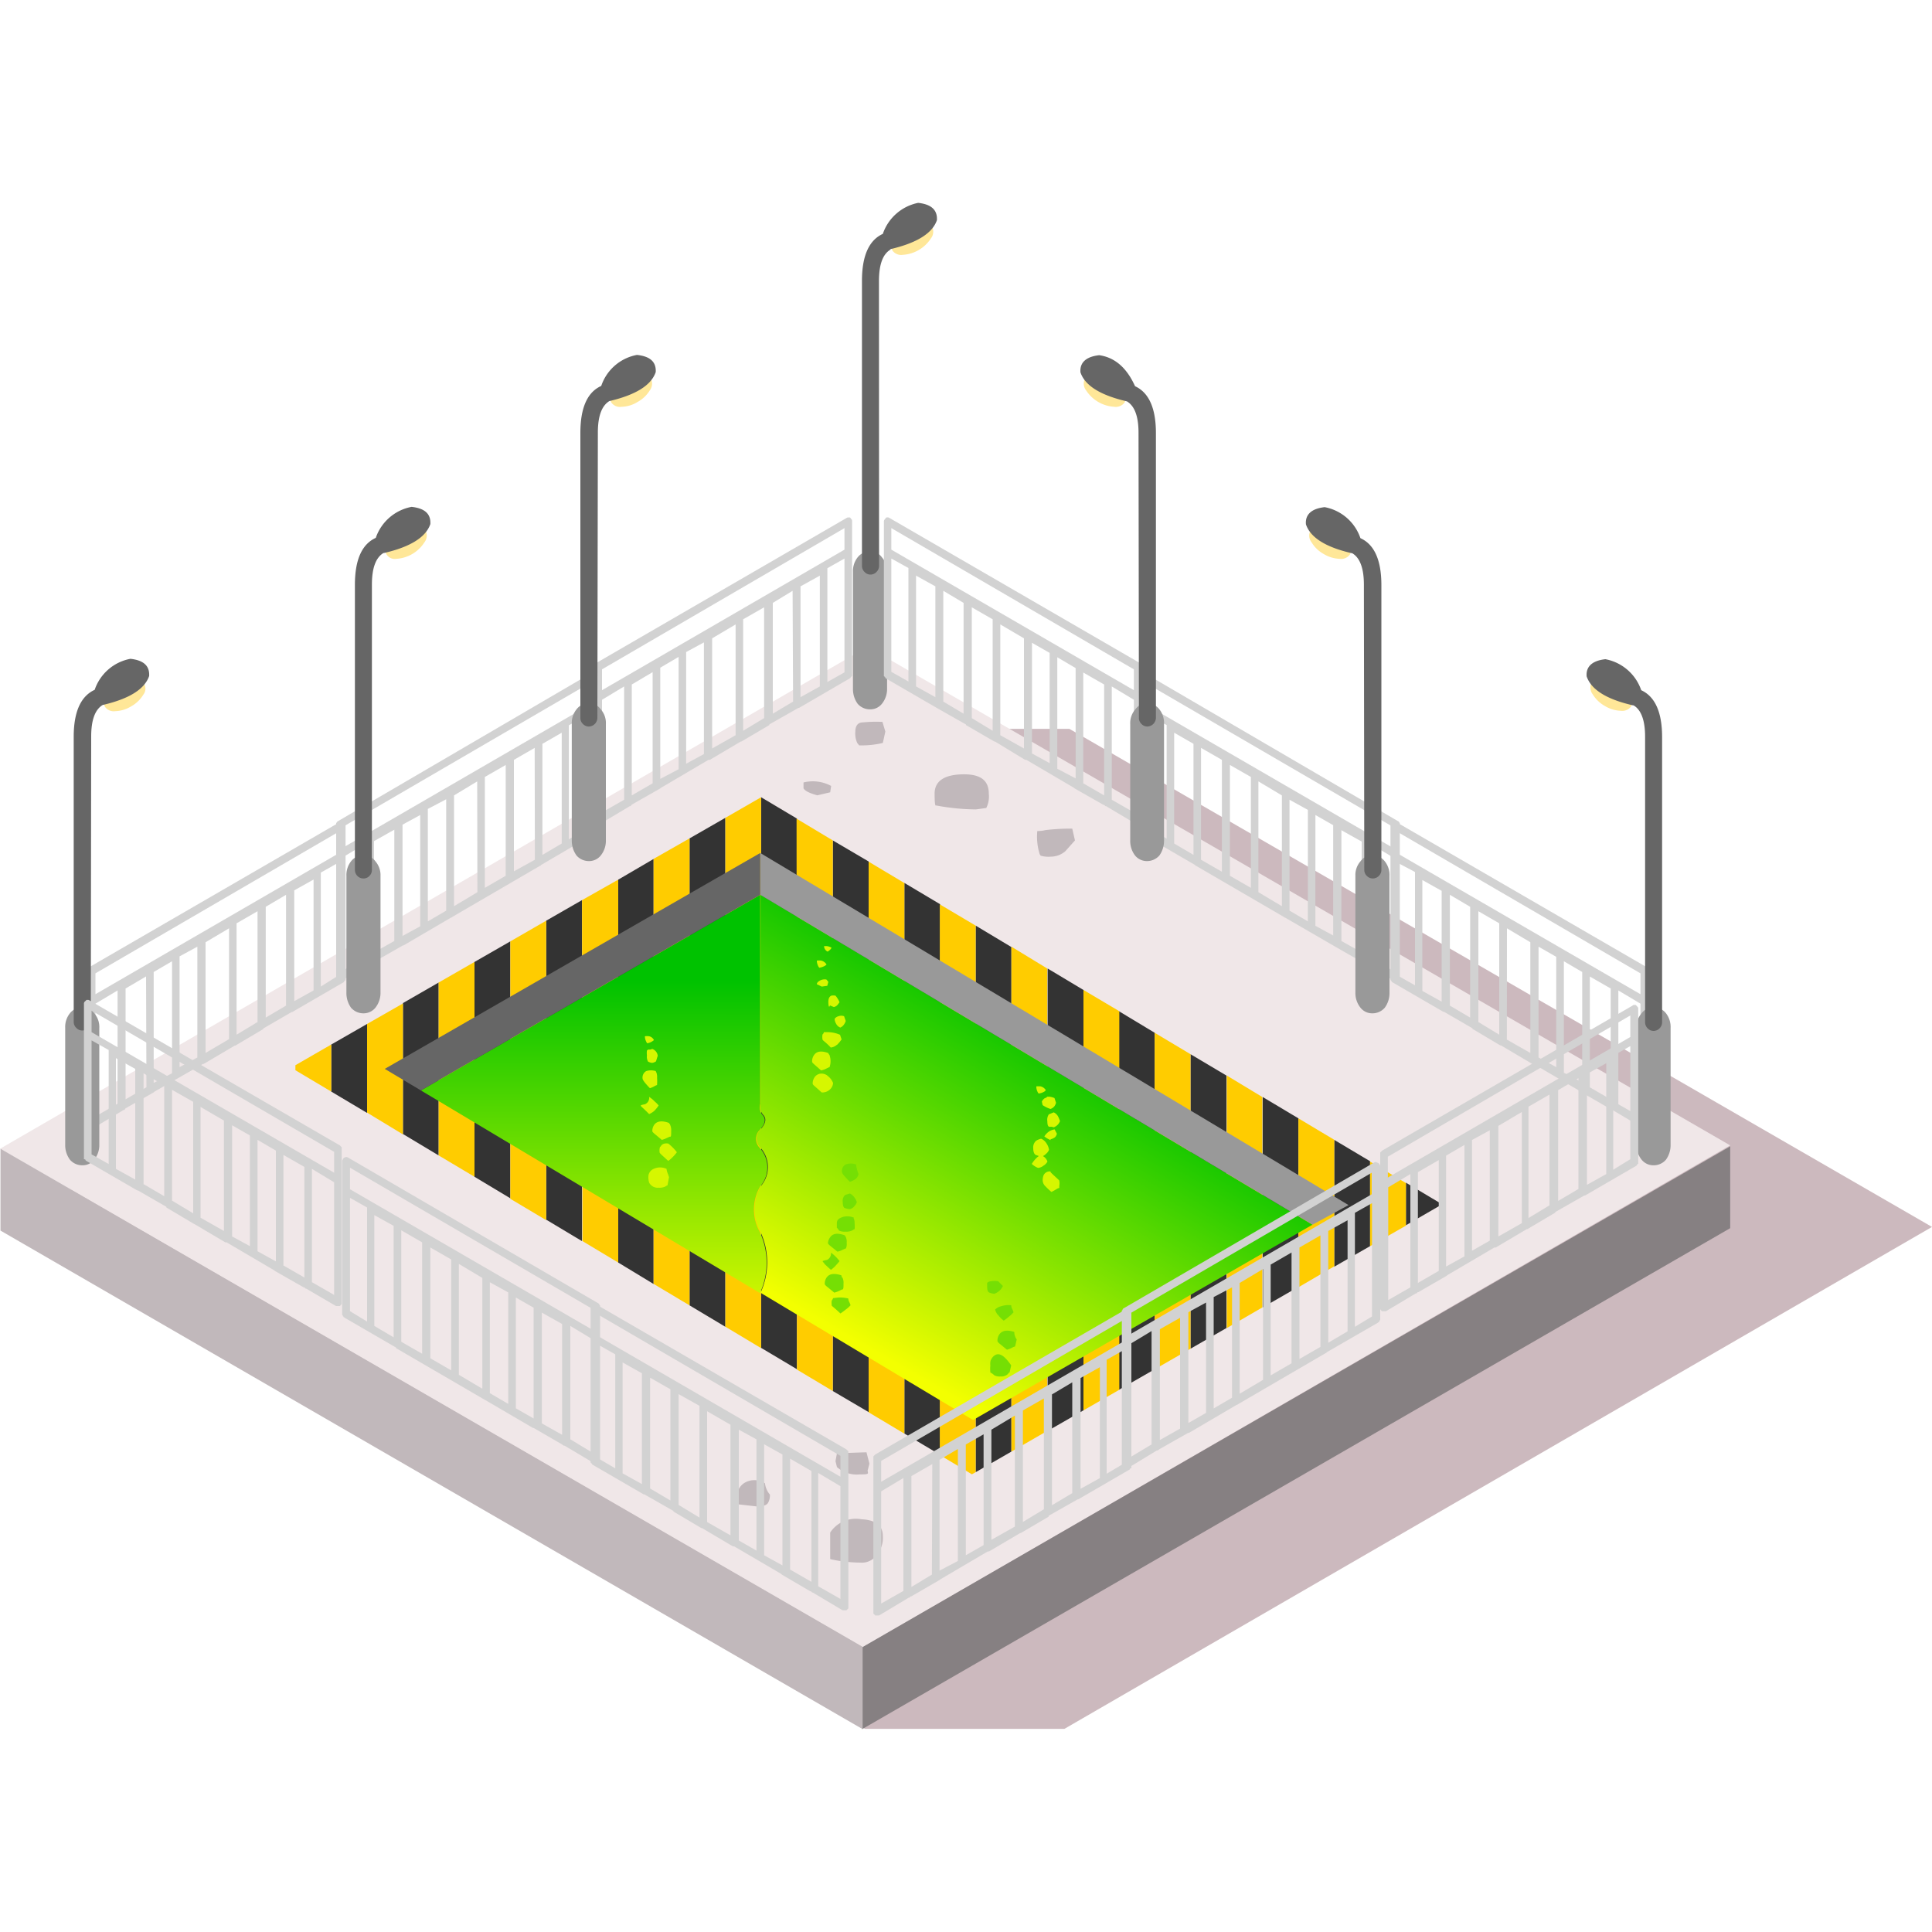 <svg id="图层_1" data-name="图层 1" xmlns="http://www.w3.org/2000/svg" xmlns:xlink="http://www.w3.org/1999/xlink" viewBox="0 0 200 200"><defs><style>.cls-1{fill:#ccb9be;}.cls-1,.cls-10,.cls-11,.cls-12,.cls-13,.cls-14,.cls-2,.cls-3,.cls-4,.cls-5,.cls-6,.cls-7,.cls-8,.cls-9{fill-rule:evenodd;}.cls-2{fill:#f0e7e8;}.cls-3{fill:#868082;}.cls-4{fill:#c1b8bb;}.cls-5{fill:#333;}.cls-6{fill:#fc0;}.cls-7{fill:url(#linear-gradient);}.cls-8{fill:url(#linear-gradient-2);}.cls-9{fill:#999;}.cls-10{fill:#666;}.cls-11{fill:#d6f700;}.cls-12{fill:#75df04;}.cls-13{fill:#d2d2d2;}.cls-14{fill:#ffe798;}</style><linearGradient id="linear-gradient" x1="89.98" y1="139.68" x2="109.32" y2="106.18" gradientUnits="userSpaceOnUse"><stop offset="0" stop-color="#f3ff00"/><stop offset="1" stop-color="#00c200"/></linearGradient><linearGradient id="linear-gradient-2" x1="61.49" y1="140.27" x2="61.53" y2="101.49" xlink:href="#linear-gradient"/></defs><title>工厂3</title><polygon class="cls-1" points="110.7 75.45 200 127.01 110.19 178.97 89.53 178.97 0.23 127.36 90.04 75.45 110.7 75.45"/><polygon class="cls-2" points="89.3 170.53 0 118.92 89.81 66.96 179.11 118.57 89.3 170.53"/><polygon class="cls-3" points="179.11 118.67 179.11 127.14 89.25 179 89.25 170.53 179.11 118.67"/><polygon class="cls-4" points="89.3 179 0.05 127.39 0.05 118.92 89.3 170.48 89.3 179"/><path class="cls-4" d="M90.78,160.94a1.87,1.87,0,0,1-1.73.82,14.86,14.86,0,0,1-3.11-.36v-2.75a3.17,3.17,0,0,1,3.21-1.38c1.49.07,2.24.65,2.24,1.74A2.73,2.73,0,0,1,90.78,160.94Z"/><path class="cls-4" d="M77,153.55a2,2,0,0,1,2.19,0,2.18,2.18,0,0,0,.51,1.17,1.61,1.61,0,0,1-.2.87c-.17.24-.55.36-1.12.36l-1.84-.21h-.1q-.15,0-.15-.81A1.67,1.67,0,0,1,77,153.55Z"/><path class="cls-4" d="M90,151.51l-.15.61c-.07.1,0,.22,0,.36s-.29.15-.86.15a3.1,3.1,0,0,1-2.35-.76l-.15-.61.15-.82,3.06-.1Z"/><path class="cls-4" d="M102.1,83.64l-1.07.15a23.2,23.2,0,0,1-4.13-.41c-.1.1-.15-.3-.15-1.22,0-1.26.93-1.94,2.8-2s2.81.56,2.81,2A2.64,2.64,0,0,1,102.1,83.64Z"/><path class="cls-4" d="M91.65,75.73l-.26,1.18a9.5,9.5,0,0,1-2.45.25l-.2-.25a2.35,2.35,0,0,1-.2-1.13q0-1,.81-1a13.71,13.71,0,0,1,2-.05Z"/><path class="cls-4" d="M83.18,81.6V81a4,4,0,0,1,2.86.36l-.1.66-1.33.31C83.79,82.11,83.32,81.87,83.18,81.6Z"/><path class="cls-4" d="M111.28,87l-1,1.12a2.3,2.3,0,0,1-1.48.56,2.91,2.91,0,0,1-1.07-.1l-.1-.15a6.08,6.08,0,0,1-.25-2.4,3.79,3.79,0,0,0,.86-.1,22,22,0,0,1,2.76-.15Z"/><path class="cls-5" d="M145.54,126.84v-4.41l3.7,2.21v.06Zm-3.71-6.63V129l-3.71,2.13V118Zm-11.12-6.65,3.7,2.21v17.45l-3.7,2.13Zm-22.26,34.57V100.26l3.71,2.22V146ZM101,152.4V95.82l3.7,2.22v52.23Zm22.24-12.78V109.13l3.72,2.21v26.14Zm-7.41,4.25V104.68l3.7,2.23v34.84ZM97.33,93.61v57l-3.71-2.21v-57Zm-7.41-4.43v57L86.21,144V87ZM82.5,84.74v57l-3.71-2.21v-57h0Zm-7.41-.08v52.69l-3.71-2.22V86.79Zm-7.43,4.26v44L64,130.7V91.06ZM45.41,119.61l-3.7-2.22V103.84l3.7-2.13ZM60.25,93.18v35.3l-3.71-2.22V95.31Zm-11.13,6.4,3.71-2.13v26.6l-3.71-2.23ZM34.29,113v-4.87L38,106v9.21Z"/><path class="cls-6" d="M141.83,129v-8.75l3.71,2.22v4.41Zm-7.42,4.26V115.77l3.71,2.22v13.1ZM101,152.4l-.39.22-3.32-2v-57L101,95.82Zm7.41-52.14v47.87l-3.71,2.14V98Zm22.26,13.3v21.79L127,137.48V111.34Zm-11.14,28.19V106.91l3.71,2.22v30.49Zm-37.07-57L86.21,87v57l-3.71-2.22ZM112.16,146V102.48l3.71,2.2v39.19Zm-22.24.2v-57l3.7,2.21v57Zm-11.13-6.64-3.7-2.22V84.66l3.7-2.13ZM71.38,86.79v48.34l-3.72-2.22v-44ZM60.25,93.18,64,91.06V130.7l-3.7-2.22ZM45.41,119.61v-17.9l3.71-2.13v22.24Zm11.13-24.3v31l-3.71-2.21V97.45ZM34.29,113l-3.71-2.21v-.52l3.71-2.14Zm7.42-9.12v13.55L38,115.18V106Z"/><path class="cls-7" d="M135.87,126.78,100.73,147l-22-13.17a7.51,7.51,0,0,0,0-6.29,4.78,4.78,0,0,1,0-4.72,3,3,0,0,0,0-4,1.32,1.32,0,0,1-.06-1.84c.57-.61.7-1.11.39-1.51a1.29,1.29,0,0,1-.33-1.24V92.63Z"/><path class="cls-8" d="M43.57,112.88,78.7,92.63v21.63A1.29,1.29,0,0,0,79,115.5c.31.4.18.9-.39,1.51a1.32,1.32,0,0,0,.06,1.84,3,3,0,0,1,0,4,4.78,4.78,0,0,0,0,4.72,7.51,7.51,0,0,1,0,6.29Z"/><polygon class="cls-9" points="78.7 88.3 139.6 124.75 135.87 126.78 78.7 92.63 78.7 88.3"/><polygon class="cls-10" points="78.7 92.63 43.57 112.88 39.83 110.65 78.7 88.3 78.7 92.63"/><path class="cls-11" d="M108.11,113a1.46,1.46,0,0,1-.59.2.62.62,0,0,1-.12-.19,1.2,1.2,0,0,1-.12-.55,3.16,3.16,0,0,1,.43,0,.86.86,0,0,1,.55.39A.5.5,0,0,1,108.11,113Zm.1.68a1.07,1.07,0,0,0,.21-.15l.22,0a2,2,0,0,1,.52.14l.16.49a1.29,1.29,0,0,1-.16.35.92.92,0,0,1-.41.29,3,3,0,0,1-.82-.4l-.08-.36A.87.87,0,0,1,108.21,113.65Zm.39,1.67.48-.2a1,1,0,0,1,.45.42,4.14,4.14,0,0,1,.2.48,1.07,1.07,0,0,1-.65.65,1.06,1.06,0,0,0-.28-.06.64.64,0,0,1-.2,0q-.18-.06-.18-.57A1,1,0,0,1,108.6,115.32Zm0,3.67a1.1,1.1,0,0,1-.32.43,1.28,1.28,0,0,1-.32.23,1,1,0,0,1,.47.56,1,1,0,0,1-.4.42,1,1,0,0,1-.57.24,2,2,0,0,1-.65-.41,3,3,0,0,1,.59-.71l.14-.11-.34-.12c-.16-.11-.24-.34-.24-.7a.9.9,0,0,1,.3-.76,1.56,1.56,0,0,1,.52-.21,1.18,1.18,0,0,1,.53.45A1.62,1.62,0,0,1,108.59,119Zm.16-1a2.32,2.32,0,0,1-.65-.38,1.72,1.72,0,0,1,.58-.57,2.1,2.1,0,0,1,.48-.16l.24.45a.78.78,0,0,1-.2.37A1.35,1.35,0,0,1,108.75,117.94Zm0,3.33c.16.17.37.36.63.6s.27.25.27.29a1.38,1.38,0,0,1,0,.5s0,.1,0,.24a.69.69,0,0,0-.32.14,5.44,5.44,0,0,1-.5.27,8.29,8.29,0,0,1-.61-.58.87.87,0,0,1-.29-.57,1.52,1.52,0,0,1,.08-.55A.69.69,0,0,1,108.75,121.27ZM86,98.24a1.09,1.09,0,0,1-.33.27.68.68,0,0,1-.18-.13.62.62,0,0,1-.18-.44h.25a1.18,1.18,0,0,1,.52.17A.7.7,0,0,1,86,98.24Zm-.45,1.62a.92.92,0,0,1-.17.13,1.74,1.74,0,0,1-.57.19.78.78,0,0,1-.12-.19,1.24,1.24,0,0,1-.13-.55,1.9,1.9,0,0,1,.44,0A.86.86,0,0,1,85.57,99.86Zm.2,1.78-.11.41-.57.08-.51-.24c0-.14.1-.26.3-.37a1,1,0,0,1,.69-.12Zm1.14,2.13a2.69,2.69,0,0,1-.22.29.74.74,0,0,1-.35.19l-.41-.17c0,.08-.05.13-.08.13s-.08-.15-.08-.49.1-.56.31-.65a1.17,1.17,0,0,1,.43,0,2.26,2.26,0,0,1,.26.37A1.46,1.46,0,0,1,86.91,103.77Zm.09,2.6a.82.82,0,0,1-.44-.42,1,1,0,0,1-.14-.48.72.72,0,0,1,.4-.27.83.83,0,0,1,.58,0l.17.49a1.26,1.26,0,0,1-.17.35A.88.88,0,0,1,87,106.37Zm-.35,1.79a1.11,1.11,0,0,1-.63.28,6.72,6.72,0,0,0-.69-.65c-.12-.1-.17-.16-.17-.21a1.86,1.86,0,0,1,0-.48.48.48,0,0,0,.15-.25l.51,0a3.29,3.29,0,0,1,1.16.27l.16.48A3.7,3.7,0,0,1,86.65,108.16Zm-.76,1.07a1.84,1.84,0,0,1,0,1.25,0,0,0,0,1-.05,0l0,0-.28.14a2.19,2.19,0,0,1-.54.19l-.75-.66q-.18-.16-.18-.24a1.12,1.12,0,0,1,.26-.77c.28-.33.75-.37,1.41-.13A.53.53,0,0,0,85.89,109.23Zm-.24,2.11a1.71,1.71,0,0,1,.61.77,1,1,0,0,1-.18.51,1.15,1.15,0,0,1-1,.47l-.75-.67c-.12-.1-.18-.18-.18-.23a1.13,1.13,0,0,1,.25-.75.89.89,0,0,1,.59-.3A1.06,1.06,0,0,1,85.65,111.34Zm-17.56-2-.16.53a.91.91,0,0,1-.41.16,1.06,1.06,0,0,1-.42-.14,1.08,1.08,0,0,1-.11-.63,2.21,2.21,0,0,1,0-.52s.06,0,.1-.09c.27,0,.41,0,.41-.08A.86.86,0,0,1,68,109,.85.85,0,0,1,68.09,109.38ZM67,108a.56.56,0,0,1-.11-.19,1.13,1.13,0,0,1-.13-.54,1.74,1.74,0,0,1,.42,0,.72.72,0,0,1,.51.39.35.35,0,0,1-.14.12A1.37,1.37,0,0,1,67,108Zm.94,3a1.31,1.31,0,0,1,.08.59,4.18,4.18,0,0,1,0,.67c0,.05,0,.07,0,.06a1.42,1.42,0,0,0-.28.13,2.67,2.67,0,0,1-.46.2c-.51-.52-.76-.86-.76-1a.77.77,0,0,1,.37-.77,1.64,1.64,0,0,1,1,0A.26.26,0,0,0,67.93,111Zm-.74,2.55a3.22,3.22,0,0,1,.59.49,2.54,2.54,0,0,1,.39.4,3.78,3.78,0,0,1-.46.57,2.23,2.23,0,0,1-.52.32c-.2-.2-.42-.42-.67-.65s-.19-.2-.19-.24.15-.08.43-.13A.72.72,0,0,0,67.19,113.5Zm2.17,2.89a1.34,1.34,0,0,1,.11.65c0,.34,0,.53-.07.58h-.08l-.29.13a2.54,2.54,0,0,1-.53.2l-.8-.67c-.12-.11-.18-.18-.18-.23a1.08,1.08,0,0,1,.25-.73c.3-.33.79-.37,1.46-.13A.6.6,0,0,0,69.36,116.39Zm-1,2.29c.12-.29.4-.41.81-.35a5,5,0,0,1,.89.9,4.45,4.45,0,0,1-.89.9l-.7-.64c-.13-.12-.2-.2-.2-.26A1.3,1.3,0,0,1,68.34,118.68Zm.89,3.11-.16.87a.69.69,0,0,0-.23.12,1.35,1.35,0,0,1-.67.12,1,1,0,0,1-1-.52,1.89,1.89,0,0,1-.08-.62.88.88,0,0,1,.4-.73A1.58,1.58,0,0,1,69,121a1.73,1.73,0,0,0,.12.47A2.91,2.91,0,0,1,69.23,121.79Z"/><path class="cls-12" d="M88.87,121.52a.8.8,0,0,1-.29.52,2.06,2.06,0,0,1-.6.3,8.91,8.91,0,0,1-.64-.69.65.65,0,0,1-.18-.34.78.78,0,0,1,.39-.77,1.6,1.6,0,0,1,1.07,0A4,4,0,0,0,88.87,121.52Zm14.95,11.6a1.3,1.3,0,0,1-.29.43,1.49,1.49,0,0,1-.6.38,1.64,1.64,0,0,1-.55-.14c-.13-.07-.19-.28-.19-.62s0-.51,0-.5,0,.05,0,.13a.67.67,0,0,1,.44-.17,2.06,2.06,0,0,1,.7,0Zm-.53,3a1.9,1.9,0,0,1-.28-.55,1.26,1.26,0,0,1,.6-.34,2.47,2.47,0,0,1,1.07-.11,1,1,0,0,0,.09.35,1.93,1.93,0,0,1,.15.38,3.32,3.32,0,0,1-.49.46,5.78,5.78,0,0,1-.52.4A2.72,2.72,0,0,1,103.29,136.08Zm1.71,1.8a1.31,1.31,0,0,0,.25.74l-.17.73a1.1,1.1,0,0,0-.34.14,2.79,2.79,0,0,1-.5.19l-.82-.67c-.11-.11-.16-.18-.16-.23a1.09,1.09,0,0,1,.24-.75Q103.94,137.55,105,137.88Zm-2.43,2.89a1.12,1.12,0,0,1,.42-.52c.48-.29,1,.06,1.69,1.05l-.17.74a.18.18,0,0,0-.1.06.67.67,0,0,1-.12.14,1,1,0,0,1-.71.21,1.21,1.21,0,0,1-.65-.12,1.58,1.58,0,0,0-.41-.29s0,0,0-.06a3.34,3.34,0,0,1,0-.68A1.36,1.36,0,0,1,102.57,140.77ZM87.49,123.7l.49-.15a1.23,1.23,0,0,1,.48.42,1.54,1.54,0,0,1,.24.48,1.16,1.16,0,0,1-.27.43.89.89,0,0,1-.45.29,1.89,1.89,0,0,1-.56-.13q-.18-.11-.18-.63A.81.81,0,0,1,87.49,123.7Zm.83,2.43h.07s.08.19.08.51a3.09,3.09,0,0,1,0,.62s0,0-.06,0l-.2.12a1.39,1.39,0,0,1-.68.12,1.33,1.33,0,0,1-.67-.11,1.48,1.48,0,0,0-.23-.3c0,.06,0,.09,0,.08s0-.19,0-.53.17-.49.53-.63a1.64,1.64,0,0,1,1.26.06S88.31,126.13,88.32,126.13ZM87.53,128a1.21,1.21,0,0,1,.12.65,1.27,1.27,0,0,1-.08.6s0,0-.06,0l0,0-.29.13a1.71,1.71,0,0,1-.53.19l-.8-.65c-.12-.11-.18-.19-.18-.23A1.17,1.17,0,0,1,86,128c.29-.33.77-.37,1.45-.12A.7.7,0,0,0,87.53,128Zm-2.19,2.79q-.18-.18-.18-.24s.14-.08.44-.12a.73.73,0,0,0,.42-.76,4.27,4.27,0,0,1,.89.88c-.09.12-.2.24-.31.36a3,3,0,0,1-.58.54C85.82,131.29,85.6,131.07,85.34,130.83Zm1.86,1.45a1.17,1.17,0,0,1,.12.64c0,.34,0,.54-.08.6a0,0,0,0,1-.06,0l0,0-.29.14a2.28,2.28,0,0,1-.53.19l-.79-.65c-.13-.11-.19-.19-.19-.24a1.08,1.08,0,0,1,.27-.77c.28-.31.77-.35,1.45-.13A.53.53,0,0,0,87.2,132.28Zm.61,2.14a1,1,0,0,0,.09.37,3.38,3.38,0,0,1,.15.37,3,3,0,0,1-.48.43q-.34.27-.57.42c-.22-.21-.45-.42-.7-.63s-.2-.18-.2-.22a1.92,1.92,0,0,1,0-.49.61.61,0,0,0,.14-.25l.53-.06A3.5,3.5,0,0,1,87.81,134.42Z"/><path class="cls-13" d="M9.88,103.9v11.67l2.29-1.31V102.53Zm0-3.14v2.16L35,88.37V86.14Zm-.79-.27v-.19l.19-.2,25.9-15a.24.24,0,0,1,.19-.07h.14l.19.2a.24.24,0,0,1,.07.2v16.06H35.7v.06h-.06a.19.19,0,0,1-.07.13l-5.31,3.08H30.2l-2.95,1.71v.06l-2.89,1.71H24.3l-3.22,1.9H21L16,113l-.07.07-3,1.7H13l-.14.13h-.06l-3.08,1.84h-.4l-.19-.2V100.49Zm21.37-8.32v11.47l2-1.11V91.05Zm-6.75,15.4V96.1l-2.43,1.44V109Zm-5.9-8.06-1.9,1.11V112.1l1.9-1ZM20.43,98l-1.84,1v11.47l1.84-1Zm-5.31,3.08L13,102.33V113.8l2.16-1.25Zm14.49-8.45-2.1,1.24v11.47l2.1-1.24Zm-2.95,1.7-2.17,1.25v11.53l2.17-1.31Zm8.32-5-1.77,1v11.8L35,101Z"/><path class="cls-13" d="M52.35,79.19l-2.16,1.24V91.91l2.16-1.25Zm3-1.77L53.2,78.66V90.2L55.37,89Zm5.31-3.34-1.77,1v11.8l1.77-1ZM49.4,80.89,47,82.34V93.81l2.42-1.45Zm-8.58,5-2.1,1.18V98.59l2.1-1.18Zm5.37-3.15-1.9,1V95.38l1.9-1.11ZM43.5,84.37l-1.83,1V96.89l1.83-1ZM60.87,69.88a.68.68,0,0,1,.2-.07.21.21,0,0,1,.13.07h.07a.37.37,0,0,1,.19.2.24.24,0,0,1,.07.19V86.14s0,.06-.07.06v.07a.05.05,0,0,1-.06.06v.07a.19.19,0,0,0-.13.06L56,89.55v.06h-.07l-9.11,5.31a.21.21,0,0,1-.13.07l-4.92,2.88h-.06l-3,1.71-.07.06-.13.07h-.06l-3.09,1.83a.24.24,0,0,1-.19.07s-.07,0-.07-.07H35l-.13-.13a.63.63,0,0,1-.07-.26V85.22a.07.07,0,0,1,.07-.07A.2.2,0,0,1,35,85ZM56.15,77V88.5l2-1.18V75.85ZM35.57,88.69v11.74l2.3-1.38V87.32ZM60.68,73.16V70.93L35.57,85.55v2.16Z"/><g id="Layer_3" data-name="Layer 3"><path class="cls-9" d="M9.75,104.89a2.14,2.14,0,0,1,.53,1.52v12.08a2.38,2.38,0,0,1-.53,1.56,1.52,1.52,0,0,1-1.23.58,1.66,1.66,0,0,1-1.28-.58,2.52,2.52,0,0,1-.49-1.56V106.41a2.26,2.26,0,0,1,.49-1.52,1.63,1.63,0,0,1,1.28-.62A1.5,1.5,0,0,1,9.75,104.89Z"/></g><path class="cls-14" d="M11,72a3.74,3.74,0,0,1,2.91-1.7,1,1,0,0,1,.92,1.62,3.36,3.36,0,0,1-1.25,1.2,3.35,3.35,0,0,1-1.65.5,1.11,1.11,0,0,1-1.07-.46A1.13,1.13,0,0,1,11,72Z"/><path class="cls-10" d="M9.4,105.78a.86.86,0,0,1-.27.63.84.84,0,0,1-1.23,0,.86.86,0,0,1-.27-.63V76.27c0-2.58.73-4.2,2.17-4.86a4.85,4.85,0,0,1,3.7-3.21c1.38.15,2,.74,1.94,1.78q-.7,2.05-4.81,3s0,0,0,0c-.79.47-1.19,1.56-1.19,3.25Z"/><g id="Layer_3-2" data-name="Layer 3"><path class="cls-9" d="M38.86,89.16a2.18,2.18,0,0,1,.53,1.52v12.08a2.47,2.47,0,0,1-.53,1.56,1.58,1.58,0,0,1-1.24.58,1.69,1.69,0,0,1-1.28-.58,2.62,2.62,0,0,1-.48-1.56V90.68a2.31,2.31,0,0,1,.48-1.52,1.6,1.6,0,0,1,1.28-.62A1.5,1.5,0,0,1,38.86,89.16Z"/></g><path class="cls-14" d="M40.09,56.22A3.73,3.73,0,0,1,43,54.53a1.14,1.14,0,0,1,1.08.45,1.15,1.15,0,0,1-.15,1.17,3.71,3.71,0,0,1-2.9,1.7,1,1,0,0,1-.93-1.63Z"/><path class="cls-10" d="M38.5,90.05a.85.85,0,0,1-.26.63.83.83,0,0,1-.62.26.85.85,0,0,1-.62-.26.89.89,0,0,1-.26-.63V60.54q0-3.88,2.16-4.86a4.87,4.87,0,0,1,3.71-3.21c1.38.15,2,.74,1.94,1.78-.47,1.37-2.08,2.37-4.81,3,0,0,0,0-.05,0-.79.48-1.19,1.56-1.19,3.26Z"/><path class="cls-13" d="M82.05,61.16,80,62.41V73.88l2.1-1.25Zm5.37-3.34-1.77,1V70.6l1.77-1Zm.72-4.07a.26.26,0,0,1,.07.2V70h-.07v.07h-.06a.19.19,0,0,1-.07.13L82.7,73.29h-.06l-3,1.7v.07l-2.89,1.7h-.06l-3.21,1.9h-.14l-4.91,2.89-.07.06-3,1.71H65.4l-.13.13H65.2l-3.08,1.84h-.39l-.2-.2V68.83l.2-.2,25.89-15a.28.28,0,0,1,.2-.06H88Zm-3.27,5.84-2,1.11V72.17l2-1.11Zm2.55-2.69V54.67L62.32,69.29v2.16ZM64.61,82.79V71.06l-2.29,1.38V84.1ZM76.15,64.64l-2.43,1.44v11.4l2.43-1.37ZM70.25,68l-1.9,1.12V80.63l1.9-1Zm2.62-1.5-1.84,1V79.06l1.84-1Zm-5.31,3.08L65.4,70.86V82.34l2.16-1.25ZM79.1,62.87l-2.17,1.24V75.65l2.17-1.31Z"/><g id="Layer_3-3" data-name="Layer 3"><path class="cls-9" d="M62.19,73.43a2.11,2.11,0,0,1,.53,1.51V87a2.42,2.42,0,0,1-.53,1.56,1.54,1.54,0,0,1-1.23.58,1.69,1.69,0,0,1-1.28-.58A2.63,2.63,0,0,1,59.19,87V74.94a2.28,2.28,0,0,1,.49-1.51A1.61,1.61,0,0,1,61,72.8,1.48,1.48,0,0,1,62.19,73.43Z"/></g><path class="cls-14" d="M63.43,40.49a3.73,3.73,0,0,1,2.9-1.69,1.09,1.09,0,0,1,1.07.45,1.15,1.15,0,0,1-.14,1.17A3.37,3.37,0,0,1,66,41.61a3.25,3.25,0,0,1-1.65.5,1.09,1.09,0,0,1-1.07-.45A1.13,1.13,0,0,1,63.43,40.49Z"/><path class="cls-10" d="M61.84,74.32a.91.91,0,0,1-.88.89.84.84,0,0,1-.62-.27.82.82,0,0,1-.26-.62V44.81q0-3.89,2.16-4.86a4.83,4.83,0,0,1,3.7-3.21c1.39.15,2,.74,1.94,1.78-.47,1.37-2.07,2.36-4.8,3,0,0,0,0,0,0-.79.48-1.19,1.56-1.19,3.26Z"/><g id="Layer_3-4" data-name="Layer 3"><path class="cls-9" d="M91.3,57.7a2.16,2.16,0,0,1,.53,1.51V71.29a2.43,2.43,0,0,1-.53,1.56,1.53,1.53,0,0,1-1.24.58,1.67,1.67,0,0,1-1.28-.58,2.58,2.58,0,0,1-.48-1.56V59.21a2.28,2.28,0,0,1,.48-1.51,1.63,1.63,0,0,1,1.28-.63A1.5,1.5,0,0,1,91.3,57.7Z"/></g><path class="cls-14" d="M92.53,24.76a3.4,3.4,0,0,1,1.26-1.2,3.29,3.29,0,0,1,1.64-.49,1.12,1.12,0,0,1,1.08.45,1.13,1.13,0,0,1-.15,1.17,3.73,3.73,0,0,1-2.9,1.69,1.12,1.12,0,0,1-1.08-.45A1.17,1.17,0,0,1,92.53,24.76Z"/><path class="cls-10" d="M91,58.59a.86.86,0,0,1-.27.62.84.84,0,0,1-.62.27.82.82,0,0,1-.61-.27.86.86,0,0,1-.27-.62V29.07q0-3.87,2.16-4.86A4.88,4.88,0,0,1,95.05,21c1.38.15,2,.75,1.94,1.79-.47,1.36-2.07,2.36-4.81,3,0,0,0,.05,0,.05-.8.47-1.19,1.56-1.19,3.25Z"/><path class="cls-13" d="M144.52,85.09l25.89,15,.2.2v16.25c-.09.09-.15.16-.2.2H170l-3.08-1.84h-.07l-.13-.13h-.07l-2.94-1.7-.07-.07-4.92-2.88h-.13l-3.21-1.9h-.07l-2.88-1.71v-.06l-2.95-1.71h-.07l-5.31-3.08a.18.18,0,0,1-.06-.13H144v-.06h-.06V85.42a.28.28,0,0,1,.06-.2l.2-.2h.13A.26.26,0,0,1,144.52,85.09Zm20.06,16v11.47l2.16,1.25V102.33ZM159.27,98v11.47l1.83,1V99.05Zm2.62,1.51v11.54l1.9,1V100.62Zm-11.8-6.88V104.1l2.1,1.24V93.87Zm2.95,1.7V105.8l2.16,1.31V95.58Zm-8.33-5V101l1.77,1V90.27Zm4.53,2.89-2-1.12v11.48l2,1.11Zm6.75,15.4,2.43,1.38V97.54L156,96.1Zm11.54,6.69,2.29,1.31V103.9l-2.29-1.37ZM144.71,88.37l25.11,14.55v-2.16L144.71,86.14Z"/><path class="cls-13" d="M144.12,85.55,119,70.93v2.23l25.1,14.55Zm.73-.4s.06,0,.06.07v15.93a.62.62,0,0,1-.06.26l-.14.13h-.13s0,.07-.06.07a.26.26,0,0,1-.2-.07l-3.08-1.83h-.07l-.13-.07-.06-.06L138,97.87H138L133.05,95a.19.19,0,0,1-.13-.07l-9.12-5.31h-.06v-.06l-5.31-3.09a.19.19,0,0,0-.13-.06v-.07s-.07,0-.07-.06V86.2a.05.05,0,0,1-.06-.06V70.27a.27.27,0,0,1,.06-.19.43.43,0,0,1,.2-.2h.06a.24.24,0,0,1,.13-.07.59.59,0,0,1,.2.07L144.71,85A.21.21,0,0,1,144.85,85.15Zm-20.52-7.73V89l2.16,1.24V78.66ZM119,74.08V85.81l1.77,1V75.06Zm2.55,1.77V87.32l2,1.18V77Zm17.31,10.09V97.41l2.1,1.18V87.12Zm-2.69-1.57V95.84l1.84,1V85.42Zm-2.68-1.58V94.27l1.9,1.11V83.84Zm-3.22-1.9V92.36l2.43,1.45V82.34Zm-2.95-1.7V90.66l2.17,1.25V80.43Zm16.78,9.5-2.29-1.37V99.05l2.29,1.38Z"/><g id="Layer_3-5" data-name="Layer 3"><path class="cls-9" d="M171.18,104.27a1.63,1.63,0,0,1,1.28.62,2.31,2.31,0,0,1,.48,1.52v12.08a2.58,2.58,0,0,1-.48,1.56,1.66,1.66,0,0,1-1.28.58,1.55,1.55,0,0,1-1.24-.58,2.43,2.43,0,0,1-.53-1.56V106.41a2.18,2.18,0,0,1,.53-1.52A1.53,1.53,0,0,1,171.18,104.27Z"/></g><path class="cls-14" d="M168.86,73.12a1.13,1.13,0,0,1-1.08.46,3.38,3.38,0,0,1-1.65-.5,3.44,3.44,0,0,1-1.25-1.2,1.16,1.16,0,0,1-.15-1.16,1.14,1.14,0,0,1,1.08-.46,3.45,3.45,0,0,1,1.65.5,3.36,3.36,0,0,1,1.25,1.2A1.11,1.11,0,0,1,168.86,73.12Z"/><path class="cls-10" d="M170.3,76.27c0-1.69-.4-2.78-1.19-3.25a0,0,0,0,1-.05,0c-2.73-.62-4.34-1.62-4.81-3-.09-1,.56-1.63,1.94-1.78a4.87,4.87,0,0,1,3.71,3.21q2.16,1,2.16,4.86v29.51a.89.89,0,0,1-.26.63.86.86,0,0,1-.62.27.84.84,0,0,1-.62-.27.89.89,0,0,1-.26-.63Z"/><g id="Layer_3-6" data-name="Layer 3"><path class="cls-9" d="M142.07,88.54a1.6,1.6,0,0,1,1.28.62,2.26,2.26,0,0,1,.49,1.52v12.08a2.56,2.56,0,0,1-.49,1.56,1.69,1.69,0,0,1-1.28.58,1.54,1.54,0,0,1-1.23-.58,2.42,2.42,0,0,1-.53-1.56V90.68a2.14,2.14,0,0,1,.53-1.52A1.47,1.47,0,0,1,142.07,88.54Z"/></g><path class="cls-14" d="M139.75,57.39a1.11,1.11,0,0,1-1.07.46,3.45,3.45,0,0,1-1.65-.5,3.36,3.36,0,0,1-1.25-1.2,1.13,1.13,0,0,1-.15-1.17,1.11,1.11,0,0,1,1.07-.45,3.35,3.35,0,0,1,1.65.5,3.45,3.45,0,0,1,1.26,1.19A1.15,1.15,0,0,1,139.75,57.39Z"/><path class="cls-10" d="M141.19,60.54c0-1.7-.4-2.78-1.19-3.26,0,0,0,0,0,0q-4.11-.93-4.81-3c-.09-1,.56-1.63,1.94-1.78a4.85,4.85,0,0,1,3.7,3.21c1.44.65,2.17,2.27,2.17,4.86V90.05a.86.86,0,0,1-.27.63.86.86,0,0,1-1.23,0,.86.86,0,0,1-.27-.63Z"/><path class="cls-13" d="M91.75,53.56h.13a.3.3,0,0,1,.2.06l25.89,15c.09.09.15.16.2.2V85.09c-.09.09-.16.15-.2.2h-.39l-3.08-1.84h-.07l-.13-.13h-.07l-3-1.71-.06-.06-4.92-2.89h-.13L103,76.76h-.07L100,75.06V75l-3-1.7H97l-5.31-3.08a.22.22,0,0,1-.06-.13h-.07V70h-.06V54a.3.3,0,0,1,.06-.2Zm20.39,16.06V81.09l2.16,1.25V70.86Zm-5.31-3.08V78l1.83,1V67.59Zm2.62,1.5V79.58l1.9,1V69.16Zm-5.9-3.4V76.11L106,77.48V66.08Zm-5.9-3.48V72.63l2.1,1.25V62.41Zm-5.38-3.34V69.55l1.77,1V58.8Zm2.56,1.77V71.06l2,1.11V60.7Zm5.77,3.28V74.34l2.16,1.31V64.11Zm14.49,19.92,2.29,1.31V72.44l-2.29-1.38Zm2.29-13.5L92.27,54.67V56.9l25.11,14.55Z"/><g id="Layer_3-7" data-name="Layer 3"><path class="cls-9" d="M118.74,72.8a1.63,1.63,0,0,1,1.28.63,2.28,2.28,0,0,1,.48,1.51V87a2.62,2.62,0,0,1-.48,1.56,1.71,1.71,0,0,1-1.28.58,1.58,1.58,0,0,1-1.24-.58A2.47,2.47,0,0,1,117,87V74.94a2.16,2.16,0,0,1,.53-1.51A1.51,1.51,0,0,1,118.74,72.8Z"/></g><path class="cls-14" d="M116.42,41.66a1.12,1.12,0,0,1-1.08.45,3.73,3.73,0,0,1-2.9-1.69,1.13,1.13,0,0,1-.15-1.17,1.12,1.12,0,0,1,1.08-.45,3.73,3.73,0,0,1,2.9,1.69A1.15,1.15,0,0,1,116.42,41.66Z"/><path class="cls-10" d="M117.86,44.81c0-1.7-.4-2.78-1.2-3.26a0,0,0,0,1,0,0c-2.73-.63-4.34-1.62-4.81-3-.09-1,.56-1.63,1.94-1.78,1.62.23,2.85,1.3,3.71,3.21q2.16,1,2.16,4.86V74.32a.92.92,0,0,1-.88.89.84.84,0,0,1-.62-.27.82.82,0,0,1-.26-.62Z"/><path class="cls-13" d="M61.2,135.17l.2-.2h.13a.3.3,0,0,1,.2.07l25.89,15,.2.2V166.5l-.2.2h-.39l-3.09-1.84h-.06l-.13-.13h-.07L80.93,163l-.06-.07L76,160.08h-.13l-3.21-1.9h-.07l-2.88-1.71v-.06l-3-1.71h-.07l-5.31-3.08a.18.18,0,0,1-.06-.13H61.2v-.06h-.06V135.37A.28.28,0,0,1,61.2,135.17Zm.72,15.8L63.69,152v-11.8l-1.77-1Zm0-12.65L87,152.87v-2.16L61.92,136.09Zm8.33,6v11.47l2.16,1.31V145.53Zm-3.8-2.16-2-1.12v11.48l2,1.11Zm6.75,3.93v11.47l2.42,1.38V147.49Zm-5.9-3.47v11.47l2.1,1.24V143.82ZM81.79,151v11.48L84,163.75V152.28ZM76.48,148v11.47l1.83,1.05V149Zm2.62,1.51V161l1.9,1.05V150.57ZM87,165.52V153.85l-2.3-1.37v11.73Z"/><path class="cls-13" d="M35.64,119.83h.06a.22.22,0,0,1,.13-.06.53.53,0,0,1,.2.06l25.89,15.08a.2.2,0,0,1,.13.19.06.06,0,0,1,.07.07V151.1a.51.51,0,0,1-.07.26l-.13.13h-.13s0,.07-.06.07a.24.24,0,0,1-.2-.07l-3.08-1.83h-.07l-.13-.07-.06-.06-2.95-1.71h-.07l-4.92-2.88a.24.24,0,0,1-.13-.07L41,139.56H41v-.06l-5.31-3.08a.19.19,0,0,0-.13-.07v-.07s-.07,0-.07-.06v-.07s-.07,0-.07-.06V120.22a.27.27,0,0,1,.07-.19A.39.39,0,0,1,35.64,119.83ZM53.4,134.32v11.47l1.84,1.05V135.37Zm-2.69-1.58v11.48l1.9,1.11V133.79Zm-6.16-3.6v11.47l2.16,1.25V130.38ZM38,125l-1.77-1v11.73L38,136.81Zm2.75,1.9-2-1.11v11.47l2,1.18Zm.79.46v11.54l2.16,1.24V128.61Zm17.5,9.9V149l2.29,1.38V138.64Zm-.85-.2-2.1-1.18v11.47l2.1,1.18ZM47.5,142.32l2.43,1.44V132.29l-2.43-1.45Zm13.83-6.82-25.1-14.62v2.23l25.1,14.55Z"/><path class="cls-13" d="M9.09,103.51a.27.27,0,0,1,.19.06l25.9,15,.19.19V135l-.19.2h-.4L31.7,133.4h-.06l-.13-.13h-.07l-3-1.71-.06-.06-4.92-2.89h-.13l-3.21-1.9H20.1L17.22,125v-.07l-2.95-1.7H14.2l-5.31-3.08a.22.22,0,0,1-.06-.13H8.76V120H8.69V103.9a.3.3,0,0,1,.07-.2l.2-.19Zm.39,3.34L34.59,121.4v-2.16L9.48,104.62Zm0,12.65,1.77,1v-11.8l-1.77-1ZM14,110.65l-2-1.11V121l2,1.11Zm3.81,2.17v11.47L20,125.6V114.06Zm-2.95-1.71v11.47L17,123.83V112.36Zm5.9,3.48v11.47l2.42,1.37V116Zm3.27,1.9V128l1.84,1V117.54ZM26.66,118v11.53l1.9,1.05V119.11Zm5.63,3v11.73l2.3,1.32V122.39Zm-.78-.2-2.17-1.24V131l2.17,1.25Z"/><path class="cls-13" d="M111,143.1l-2.1,1.25v11.47l2.1-1.25Zm-9.18,5.38-1.84,1.05V161l1.84-1.05Zm-5.31,3.08-2.16,1.24v11.48L96.47,163ZM99.16,150l-1.9,1.12v11.47l1.9-1Zm17.17-11.14v-2.23L91.22,151.23v2.16Zm0,12.65V139.76l-1.77,1v11.8Zm.53-16c.08.09.15.15.19.19a.26.26,0,0,1,.07.2V152h-.07V152H117a.24.24,0,0,1-.07.13l-5.31,3.08h-.06l-3,1.7V157l-2.89,1.7h-.06l-3.22,1.9h-.13l-4.91,2.89-.07.06-2.95,1.71h-.06l-.14.13h-.06L91,167.23h-.4l-.19-.2V150.77l.19-.2,25.9-15a.27.27,0,0,1,.19-.06Zm-5,7.14v11.47l2-1.11V141.53ZM91.22,166l2.3-1.31V153l-2.3,1.38Zm13.84-19.46L102.63,148v11.4l2.43-1.37Zm3-1.77-2.17,1.24v11.54l2.17-1.31Z"/><path class="cls-13" d="M133.7,129.66l-2.16,1.25v11.47l2.16-1.25Zm8.33,6.62V124.55l-1.77,1v11.8Zm.52-15.92h.07a.39.39,0,0,1,.19.19.26.26,0,0,1,.07.2v15.86s0,.07-.07.07v.06s0,.07-.06.07v.06a.19.19,0,0,0-.13.07L137.31,140v.07h-.07l-9.11,5.31a.19.19,0,0,1-.13.06l-4.92,2.89H123l-3,1.7-.07.07-.13.06h-.06L116.72,152a.27.27,0,0,1-.19.06s-.07,0-.07-.06h-.13a1.59,1.59,0,0,0-.13-.13.68.68,0,0,1-.07-.27V135.69s0-.06.07-.06a.21.21,0,0,1,.13-.2l25.89-15.07a.47.47,0,0,1,.2-.07A.17.17,0,0,1,142.55,120.36Zm-5.05,7.07V139l2-1.18V126.32Zm-6.75,15.41V131.37l-2.42,1.44v11.47Zm-10.68,6.23,2.09-1.18V136.42l-2.09,1.18Zm-.86-11.28-2.29,1.38V150.9l2.29-1.37Zm8.33-4.52-1.9,1v11.53l1.9-1.11Zm-2.69,1.57-1.83,1v11.47l1.83-1.05ZM142,123.63V121.4L116.92,136v2.17Zm-5.31,4.26-2.17,1.25v11.54l2.17-1.25Z"/><path class="cls-13" d="M151.6,118.52l-1.9,1.11v11.48l1.9-1.05Zm2.62-1.51-1.84,1v11.47l1.84-1.05ZM169,104.1a.24.24,0,0,1,.2-.07h.13l.19.2a.24.24,0,0,1,.07.2v16.06h-.07v.06h-.06a.16.16,0,0,1-.07.13l-5.31,3.08H164l-3,1.71v.06l-2.89,1.71h-.06l-3.21,1.9h-.14L149.83,132l-.07.07-2.95,1.7h-.06l-.13.13h-.07l-3.08,1.84h-.39c-.05,0-.11-.11-.2-.2V119.31s.11-.11.2-.2Zm-4.72,7.08v11.47l2-1.11V110.06Zm-17.5,21.63,2.16-1.25V120.09l-2.16,1.25ZM146,121.54l-2.29,1.37v11.67l2.29-1.31Zm11.54-6.43-2.43,1.44V128l2.43-1.38ZM168.77,120V108.29l-1.77,1v11.8Zm0-12.65v-2.23l-25.1,14.62v2.16Zm-5.37,4.26-2.1,1.24v11.47l2.1-1.24Zm-3,1.7-2.17,1.25v11.53l2.17-1.31Z"/></svg>